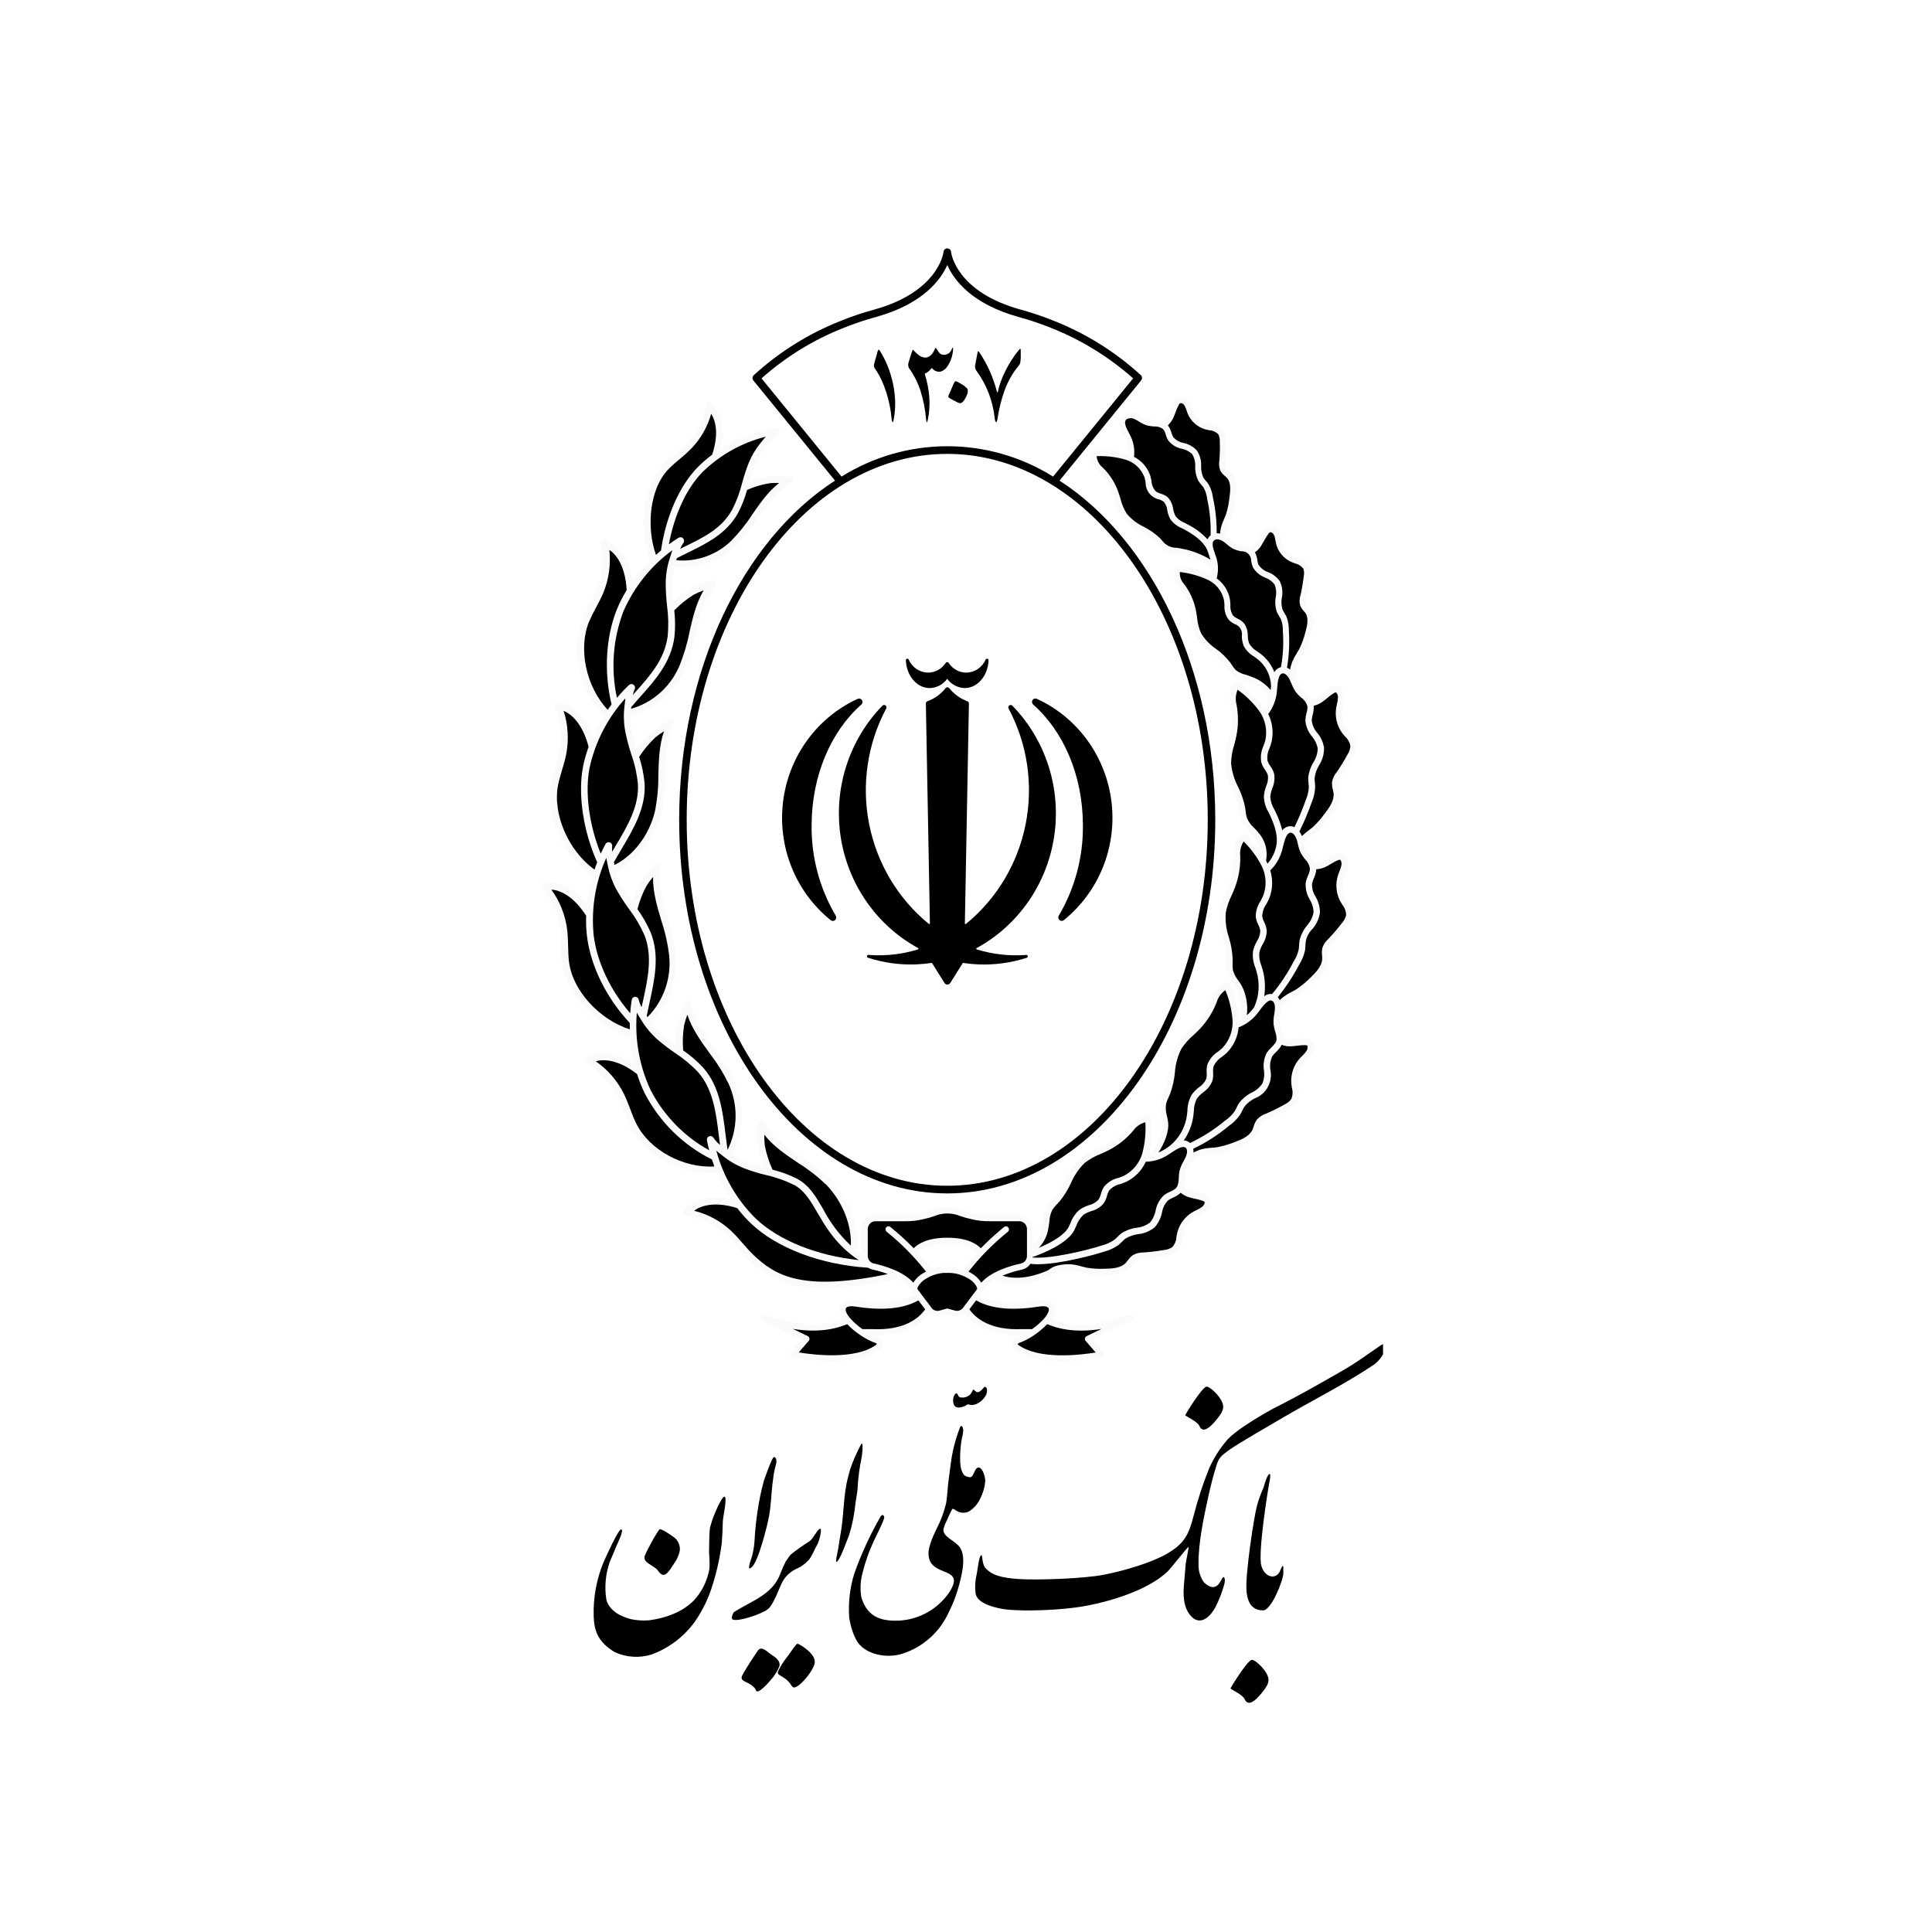 <?xml version="1.0" encoding="UTF-8"?> <svg xmlns="http://www.w3.org/2000/svg" xmlns:xlink="http://www.w3.org/1999/xlink" fill="none" viewBox="0 0 100 100"><g clip-path="url(#a)"><path fill="#FAFAFA" d="M49.171 65.566H48.89c-.228-.002-.454.042-.665.128-.225-.298-.465-.583-.72-.855.126-.139.52-.457 1.521-.457.996 0 1.395.318 1.522.457-.26.281-.499.567-.718.853-.209-.086-.434-.128-.659-.126ZM69.449 40.167c.217-.315.417-.642.597-.981.109-.175.171-.376.179-.583-.03-.276-.159-.532-.36-.719-.05-.055-.098-.113-.142-.174-.105-.151-.18-.322-.22-.503-.04-.181-.045-.368-.013-.55.011-.059.024-.115.037-.171.038-.14.058-.285.06-.43-.008-.278-.179-.564-.452-.567-.094.004-.186.033-.265.086-.128.08-.249.17-.363.27-.084.07-.163.136-.244.192-.107.092-.241.145-.381.15-.086-.123-.189-.234-.305-.329-.084-.071-.162-.15-.231-.235-.078-.115-.142-.24-.189-.372-.032-.072-.063-.147-.1-.219-.003-.223.036-.445.116-.652.059-.137.129-.268.21-.393.047-.08.1-.16.144-.246.143-.291.255-.597.334-.912.118-.414.226-.887-.026-1.267-.036-.051-.074-.1-.116-.147-.054-.055-.098-.119-.129-.19-.02-.116-.01-.234.029-.345.079-.341.139-.686.179-1.035.035-.186.016-.378-.055-.553-.138-.217-.354-.371-.602-.428-.066-.024-.131-.048-.194-.078-.145-.069-.273-.17-.375-.295-.102-.125-.176-.272-.216-.429-.012-.049-.022-.099-.029-.15-.017-.131-.053-.258-.108-.377-.051-.114-.141-.205-.255-.256-.113-.05-.241-.055-.357-.014-.08.04-.148.1-.2.174-.086.117-.162.24-.229.369-.046.088-.097.174-.152.257-.077.125-.188.226-.318.291-.127-.062-.261-.107-.399-.134-.102-.019-.201-.049-.297-.088-.111-.057-.215-.129-.307-.214-.071-.059-.145-.118-.224-.171-.005-.002-.009-.005-.013-.008.004-.113.017-.226.039-.337.037-.144.088-.284.15-.419.037-.086.073-.174.108-.265.099-.309.165-.628.197-.952.058-.428.092-.912-.213-1.248-.044-.048-.089-.088-.134-.128-.062-.046-.114-.103-.155-.168-.037-.111-.045-.23-.024-.345.029-.349.037-.7.026-1.05.007-.19-.041-.377-.137-.54-.168-.193-.404-.312-.657-.331-.068-.013-.137-.029-.203-.048-.153-.046-.295-.126-.414-.234-.119-.108-.214-.242-.277-.391-.018-.048-.037-.096-.053-.144-.035-.127-.09-.247-.163-.356-.067-.105-.17-.181-.289-.213-.119-.032-.245-.018-.355.04-.072.051-.131.12-.171.2-.068.128-.126.261-.173.398-.037.099-.071.19-.113.278-.059.135-.153.251-.271.336-.135-.042-.274-.065-.415-.07-.104-.004-.207-.018-.308-.043-.119-.04-.232-.096-.336-.166-.08-.05-.162-.096-.247-.137-.239-.109-.594-.152-.812.086-.297.324-.063.764.108 1.085.018.037.04.072.058.107.128.25.187.531.168.813-.011-.006-.022-.01-.034-.013-.503-.147-1.025-.214-1.548-.198-.207-.005-.347.093-.36.248-.029.302.108.593.412.89.314.307.556.682.709 1.096.045.12.082.248.121.371.076.308.2.601.368.869.268.329.605.594.986.775.278.139.535.318.762.532.034.035.068.072.1.11.114.15.26.272.427.356.167.084.351.129.537.13.092.013.179.027.26.045.843.193 1.435.479 1.592.77-.003.089-.013.178-.032.265-.011-.005-.021-.013-.032-.019-.476-.223-.983-.368-1.503-.43-.202-.035-.355.04-.392.19-.029.168-.02.341.028.505s.133.314.248.439c.267.351.452.758.541 1.192.026.126.044.257.063.385.028.316.108.625.236.914.216.366.509.679.859.914.254.181.481.397.675.641.029.04.055.083.084.123.068.116.151.222.247.315.186.152.405.258.638.31.089.027.171.053.252.086.583.233.92.524 1.025.89-.049.149-.116.29-.2.422-.003-.003-.005-.008-.008-.011-.328-.452-.726-.847-1.177-1.171-.081-.07-.185-.106-.292-.102-.034.005-.067.018-.096.036-.029.018-.055.043-.075.071-.184.265-.231.618-.145 1.083.092.497.089 1.007-.011 1.502-.029.142-.068.289-.105.43-.106.338-.164.69-.171 1.045.04.471.172.929.389 1.347.155.316.271.65.344.994l.024.168c.013.149.043.296.089.438.1.24.252.453.444.625.067.066.132.136.192.208.193.206.318.469.355.751-.187-.245-.386-.481-.596-.706-.034-.042-.075-.076-.122-.102-.047-.025-.098-.041-.151-.046-.034-0-.068.006-.1.02-.032.013-.06.033-.084.058-.224.23-.326.572-.31 1.048.015.505-.068 1.008-.244 1.481-.05.136-.113.275-.171.406-.158.317-.269.655-.331 1.005-.034.471.026.945.176 1.393.105.336.167.685.184 1.037 0 .056-.003.115-.003.171-.011.149-.005.299.018.447.063.253.179.488.342.69.058.08.11.158.158.238.247.498.302 1.072.155 1.609-.002 0-.004.001-.005.003v-.013c-.041-.56-.169-1.109-.381-1.628-.015-.052-.04-.1-.073-.141-.033-.042-.074-.076-.121-.102-.031-.014-.065-.022-.1-.022-.034-.001-.068.006-.1.02-.294.123-.52.396-.688.839-.182.471-.453.9-.799 1.264-.1.104-.207.208-.315.307-.268.229-.502.496-.694.794-.213.42-.341.879-.376 1.35-.032.351-.11.696-.231 1.026-.021.053-.045.104-.068.155-.068.133-.12.274-.155.42-.04.257-.024.52.047.77.021.096.04.187.052.281.066.486-.291 1.206-.68 1.668h-.003c.003-.005.003-.008.005-.013.143-.542.2-1.105.168-1.665.004-.108-.034-.214-.105-.294-.025-.024-.054-.042-.086-.054-.032-.012-.066-.017-.1-.015-.318.016-.62.2-.922.558-.324.383-.72.698-1.164.925-.129.064-.266.126-.397.185-.327.126-.634.3-.912.516-.338.325-.608.716-.794 1.149-.146.32-.331.62-.552.893-.037.043-.076.083-.116.123-.106.103-.201.218-.284.342-.123.229-.193.483-.205.743-.013.099-.024.193-.042.283-.087.433-.192.711-.486.946v-.791c-0-.191-.075-.375-.208-.51-.133-.135-.313-.211-.502-.211h-1.511c-.321.008-.642-.029-.954-.11-.174-.038-.345-.087-.512-.147-.476-.189-1.006-.189-1.482 0-.169.06-.341.109-.515.147-.312.081-.633.117-.954.11h-1.528c-.188 0-.368.076-.501.211-.133.135-.208.319-.208.51v1.286c-.084-.056-.163-.115-.242-.171.15-1.214-.363-2.628-1.337-3.641-.466-.451-.978-.849-1.527-1.19-.786-.527-1.529-1.026-1.944-1.802-.018-.034-.046-.06-.08-.076-.034-.015-.073-.019-.109-.01-.036.009-.069.029-.093.058-.024.029-.038.065-.041.103-.023.39-.017.781.018 1.171.065.376.173.743.323 1.093-.312-.078-.619-.175-.92-.289-.257-.1-.503-.228-.733-.382.309-.583.48-1.231.499-1.893.019-.662-.115-1.319-.391-1.919-.283-.587-.628-1.142-1.028-1.655-.557-.772-1.085-1.502-1.209-2.376-.005-.037-.022-.072-.049-.099-.027-.026-.061-.043-.098-.048-.037-.005-.074.002-.107.021-.032.019-.058.048-.072.083-.154.358-.282.727-.384 1.104-.068.375-.091.758-.068 1.139-.265-.183-.521-.382-.765-.594-.199-.178-.38-.377-.539-.593.457-.444.808-.988 1.028-1.59.22-.602.303-1.248.243-1.887-.074-.65-.215-1.29-.423-1.909-.271-.917-.528-1.786-.357-2.652.008-.037.003-.076-.013-.11-.016-.034-.043-.062-.076-.08-.033-.018-.071-.023-.107-.017-.037.007-.07.026-.095.054-.262.285-.504.588-.723.909-.188.331-.336.683-.439 1.051-.189-.264-.365-.538-.525-.821-.134-.243-.242-.5-.321-.767 1.101-.513 2.013-1.684 2.336-3.026.13-.64.193-1.292.186-1.946.026-.957.05-1.863.478-2.63.018-.033.025-.071.02-.109-.005-.037-.021-.072-.047-.1-.026-.027-.06-.045-.098-.05-.037-.005-.075.002-.107.021-.337.187-.66.399-.967.634-.28.255-.529.543-.741.858-.1-.31-.181-.626-.244-.946-.047-.253-.07-.51-.068-.767.613-.154 1.183-.447 1.669-.857.486-.41.874-.927 1.135-1.511.253-.601.444-1.227.57-1.869.215-.933.418-1.815.991-2.478.024-.029.039-.064.041-.102.003-.037-.006-.075-.026-.107-.021-.031-.051-.055-.086-.068-.035-.013-.073-.014-.109-.004-.367.114-.725.255-1.072.422-.324.192-.625.423-.896.687-.036-.324-.053-.65-.052-.976.004-.285.038-.569.102-.847.151.019.303.029.455.029 1.01-.014 1.978-.411 2.714-1.115.431-.434.816-.914 1.147-1.431.512-.738.993-1.435 1.724-1.81.033-.017.06-.045.077-.08.017-.034.022-.073.015-.11-.007-.037-.025-.071-.053-.096-.028-.025-.062-.04-.099-.043-.362-.033-.725-.039-1.088-.019-.346.05-.685.141-1.009.273.08-.289.176-.574.286-.853.14-.342.33-.66.565-.944.021-.024.045-.053.071-.086.159-.218.348-.41.562-.572.039-.021.069-.055.086-.097.017-.042.018-.087.004-.13-.014-.042-.042-.078-.08-.102-.038-.023-.082-.032-.126-.025-1.01.174-1.978.546-2.848 1.096.175-.618.129-1.28-.131-1.866-.096-.162-.203-.317-.321-.463-.021-.026-.049-.046-.081-.057-.032-.011-.066-.012-.098-.004-.032.008-.061.026-.084.051-.023.025-.038.055-.045.088-.137.756-.494 1.452-1.025 1.999-.179.182-.378.353-.573.516-.207.169-.406.348-.596.538-.928.949-1.435 3.093-.681 4.95-.342.34-.655.708-.935 1.101-.11-.775-.41-1.414-.857-1.802-.156-.121-.321-.229-.494-.324-.029-.017-.062-.025-.095-.023-.033.002-.065.013-.092.033-.027.02-.048.048-.06.079-.012.032-.015.066-.008.1.16.8.081 1.63-.226 2.384-.103.251-.236.5-.363.738-.138.249-.263.505-.376.767-.649 1.575-.181 3.713 1.088 5.004-.222.351-.419.718-.589 1.099-.26-.735-.683-1.302-1.195-1.588-.177-.086-.359-.158-.547-.217-.032-.01-.066-.011-.098-.002-.032.009-.061.027-.083.052-.022.025-.037.057-.042.09-.006.034-.002.068.011.099.314.751.4 1.58.249 2.382-.052.267-.131.537-.21.799-.086.272-.158.549-.215.829-.321 1.655.628 3.788 2.123 4.785-.138.482-.234.976-.286 1.476-.475-.615-1.048-1.018-1.624-1.125-.194-.025-.39-.035-.586-.032-.033.001-.066.011-.093.029-.028.018-.05.044-.064.075-.013.031-.017.066-.012.099.005.034.019.065.041.091.531.612.87 1.372.972 2.181.03.274.046.55.047.826.008.281.016.569.05.855.2 1.628 1.763 3.317 3.505 3.809.032.474.103.944.213 1.406-.649-.417-1.324-.602-1.903-.508-.192.041-.38.098-.562.171-.031.012-.059.032-.079.059-.02.027-.032.059-.035.093-.003.034.005.068.021.097.016.03.04.054.069.071.702.396 1.271.996 1.634 1.724.121.243.221.508.318.762.096.268.206.531.329.788.71 1.433 2.425 2.425 4.112 2.425.127.001.255-.006.381-.019.2.474.443.929.725 1.358-.654-.175-1.348-.106-1.958.193-.165.108-.322.227-.47.358-.026.022-.044.051-.054.083-.01.032-.01.067-.001.1.009.033.028.062.053.084.025.022.056.036.089.041.793.124 1.532.487 2.121 1.042.197.187.378.398.557.601.182.218.375.427.578.625.836.794 1.805 1.486 3.931 1.486 1.284-.03 2.562-.2 3.81-.508.28.141.516.356.686.623l.005-.003c.012.044.032.085.061.12l.095.126c-.462.254-1.369.524-2.985.267-.573-.093-.775.11-.846.241-.105.195-.055.447.134.722-.785.31-2.086.484-4.049-.2-.038-.012-.078-.01-.114.007-.036.017-.064.047-.079.084-.015.037-.016.079-.002.116.014.038.041.069.077.086l2.013.978-.565.649c-.018.021-.03.046-.035.073-.005.027-.004.055.004.082.009.026.024.049.044.068.02.018.045.031.071.037.672.132 1.355.201 2.039.206.878 0 1.85-.134 2.494-.612.051-.038.091-.09.116-.15.025-.06.033-.125.023-.189-.009-.066-.036-.129-.078-.181-.042-.052-.097-.091-.159-.113-.089-.032-.176-.07-.26-.11.076.003.152.005.226.005 1.54 0 2.312-.615 2.683-1.099.092.068.198.114.31.134.112.019.227.012.336-.021l.289-.08.289.08c.072.02.146.03.221.029.153.003.303-.047.426-.142.37.484 1.143 1.099 2.675 1.099.076 0 .152-.003.231-.005-.084.037-.168.075-.26.11-.062.022-.117.061-.159.113-.042.052-.069.114-.078.181-.009.064-.001.13.023.189.025.06.065.112.116.15.644.478 1.616.612 2.494.612.685-.003 1.367-.072 2.039-.206.027-.006.051-.018.072-.037.02-.018.035-.042.044-.068.009-.026.01-.054.005-.082-.006-.027-.018-.052-.036-.073l-.565-.649 2.013-.978c.035-.018.063-.049.077-.086.014-.038.013-.079-.002-.116s-.043-.067-.079-.084c-.036-.017-.077-.019-.114-.007-1.963.684-3.264.51-4.049.2.192-.275.239-.526.134-.722-.071-.131-.273-.334-.846-.241-1.619.257-2.525-.013-2.988-.267l.095-.126c.026-.037.047-.077.06-.12l.005.003c.153-.247.367-.449.62-.586.35.173.735.26 1.125.254.601-.016 1.193-.156 1.74-.412.082-.04.159-.088.231-.144.262-.124.553-.175.841-.147.154.016.306.047.455.094.092.024.189.051.289.072.339.056.682.077 1.025.062.455-.005.967-.04 1.314-.404.047-.051.091-.104.131-.16.051-.075.113-.142.184-.198.119-.058.249-.086.381-.083.377-.024.752-.068 1.125-.134.202-.022.395-.098.56-.219.194-.195.311-.456.328-.733.013-.078.026-.152.045-.222.051-.178.136-.344.249-.489.114-.144.255-.265.415-.353.05-.027.103-.053.155-.078.132-.056.256-.131.368-.222.207-.179.323-.495.155-.711-.062-.073-.141-.127-.231-.158-.141-.051-.286-.091-.433-.12-.105-.024-.205-.045-.299-.075-.134-.038-.256-.112-.352-.214.04-.145.061-.296.063-.447.001-.112.013-.223.037-.332.04-.134.097-.262.168-.382.013-.024.026-.048.039-.075.192-.191.431-.326.691-.393.151-.035.305-.057.46-.064.095-.008.195-.016.294-.029.338-.06.669-.156.988-.286.428-.158.901-.364 1.106-.823.029-.067.05-.131.071-.195.024-.088.061-.172.11-.249.093-.095.208-.165.334-.206.349-.149.689-.318 1.02-.505.184-.088.342-.225.457-.396.119-.25.144-.535.071-.802-.013-.078-.024-.152-.029-.225-.01-.185.016-.37.077-.544.061-.174.155-.335.278-.471.04-.043.079-.083.121-.126.106-.098.198-.209.276-.331.139-.238.144-.575-.084-.724-.081-.048-.174-.073-.268-.072-.15-.002-.301.009-.45.032-.108.013-.207.027-.307.029-.139.01-.278-.019-.402-.083-.008-.15-.037-.299-.087-.441-.033-.105-.058-.214-.074-.323-.005-.14.007-.28.034-.417.016-.102.032-.206.04-.31.001-.024.001-.048 0-.072l.003.003c.088-.108.187-.206.294-.294.125-.092.258-.174.397-.243.084-.045.173-.091.26-.144.288-.19.554-.41.796-.657.331-.315.688-.695.702-1.2.002-.07-.002-.139-.011-.208-.013-.09-.011-.181.005-.27.049-.124.128-.235.229-.321.263-.276.51-.567.741-.871.135-.155.227-.343.268-.545.014-.278-.073-.55-.244-.767-.041-.063-.079-.128-.113-.195-.08-.166-.128-.347-.139-.532-.011-.185.013-.37.073-.545.018-.056.04-.11.063-.163.06-.132.103-.271.126-.414.034-.275-.089-.586-.357-.634-.094-.011-.189.002-.276.04-.139.059-.273.129-.402.208-.095.056-.181.107-.273.15-.124.065-.263.093-.402.083-.066-.133-.149-.258-.247-.369-.073-.083-.137-.173-.192-.27-.055-.116-.096-.238-.121-.363.024-.032.049-.062.076-.091.109-.112.227-.213.355-.302.076-.059.158-.118.234-.185.255-.234.485-.494.686-.778.279-.364.57-.797.504-1.296-.011-.072-.026-.139-.042-.203-.027-.087-.039-.179-.037-.27.023-.133.081-.257.168-.358Z"></path><path fill="url(#b)" fill-opacity=".05" d="M49.171 65.566H48.89c-.228-.002-.454.042-.665.128-.225-.298-.465-.583-.72-.855.126-.139.52-.457 1.521-.457.996 0 1.395.318 1.522.457-.26.281-.499.567-.718.853-.209-.086-.434-.128-.659-.126ZM69.449 40.167c.217-.315.417-.642.597-.981.109-.175.171-.376.179-.583-.03-.276-.159-.532-.36-.719-.05-.055-.098-.113-.142-.174-.105-.151-.18-.322-.22-.503-.04-.181-.045-.368-.013-.55.011-.059.024-.115.037-.171.038-.14.058-.285.06-.43-.008-.278-.179-.564-.452-.567-.094.004-.186.033-.265.086-.128.08-.249.17-.363.27-.084.07-.163.136-.244.192-.107.092-.241.145-.381.15-.086-.123-.189-.234-.305-.329-.084-.071-.162-.15-.231-.235-.078-.115-.142-.24-.189-.372-.032-.072-.063-.147-.1-.219-.003-.223.036-.445.116-.652.059-.137.129-.268.21-.393.047-.08.1-.16.144-.246.143-.291.255-.597.334-.912.118-.414.226-.887-.026-1.267-.036-.051-.074-.1-.116-.147-.054-.055-.098-.119-.129-.19-.02-.116-.01-.234.029-.345.079-.341.139-.686.179-1.035.035-.186.016-.378-.055-.553-.138-.217-.354-.371-.602-.428-.066-.024-.131-.048-.194-.078-.145-.069-.273-.17-.375-.295-.102-.125-.176-.272-.216-.429-.012-.049-.022-.099-.029-.15-.017-.131-.053-.258-.108-.377-.051-.114-.141-.205-.255-.256-.113-.05-.241-.055-.357-.014-.08.04-.148.1-.2.174-.086.117-.162.24-.229.369-.046.088-.097.174-.152.257-.077.125-.188.226-.318.291-.127-.062-.261-.107-.399-.134-.102-.019-.201-.049-.297-.088-.111-.057-.215-.129-.307-.214-.071-.059-.145-.118-.224-.171-.005-.002-.009-.005-.013-.008.004-.113.017-.226.039-.337.037-.144.088-.284.15-.419.037-.086.073-.174.108-.265.099-.309.165-.628.197-.952.058-.428.092-.912-.213-1.248-.044-.048-.089-.088-.134-.128-.062-.046-.114-.103-.155-.168-.037-.111-.045-.23-.024-.345.029-.349.037-.7.026-1.05.007-.19-.041-.377-.137-.54-.168-.193-.404-.312-.657-.331-.068-.013-.137-.029-.203-.048-.153-.046-.295-.126-.414-.234-.119-.108-.214-.242-.277-.391-.018-.048-.037-.096-.053-.144-.035-.127-.09-.247-.163-.356-.067-.105-.17-.181-.289-.213-.119-.032-.245-.018-.355.04-.072.051-.131.12-.171.2-.068.128-.126.261-.173.398-.037.099-.071.19-.113.278-.059.135-.153.251-.271.336-.135-.042-.274-.065-.415-.07-.104-.004-.207-.018-.308-.043-.119-.04-.232-.096-.336-.166-.08-.05-.162-.096-.247-.137-.239-.109-.594-.152-.812.086-.297.324-.063.764.108 1.085.018.037.04.072.058.107.128.25.187.531.168.813-.011-.006-.022-.01-.034-.013-.503-.147-1.025-.214-1.548-.198-.207-.005-.347.093-.36.248-.029.302.108.593.412.89.314.307.556.682.709 1.096.045.12.082.248.121.371.076.308.2.601.368.869.268.329.605.594.986.775.278.139.535.318.762.532.034.035.068.072.1.11.114.15.26.272.427.356.167.084.351.129.537.13.092.013.179.027.26.045.843.193 1.435.479 1.592.77-.003.089-.013.178-.032.265-.011-.005-.021-.013-.032-.019-.476-.223-.983-.368-1.503-.43-.202-.035-.355.04-.392.19-.029.168-.02.341.028.505s.133.314.248.439c.267.351.452.758.541 1.192.026.126.044.257.063.385.028.316.108.625.236.914.216.366.509.679.859.914.254.181.481.397.675.641.029.04.055.083.084.123.068.116.151.222.247.315.186.152.405.258.638.31.089.027.171.053.252.086.583.233.92.524 1.025.89-.049.149-.116.29-.2.422-.003-.003-.005-.008-.008-.011-.328-.452-.726-.847-1.177-1.171-.081-.07-.185-.106-.292-.102-.034.005-.067.018-.096.036-.029.018-.055.043-.075.071-.184.265-.231.618-.145 1.083.092.497.089 1.007-.011 1.502-.029.142-.068.289-.105.43-.106.338-.164.69-.171 1.045.04.471.172.929.389 1.347.155.316.271.65.344.994l.024.168c.013.149.043.296.089.438.1.24.252.453.444.625.067.066.132.136.192.208.193.206.318.469.355.751-.187-.245-.386-.481-.596-.706-.034-.042-.075-.076-.122-.102-.047-.025-.098-.041-.151-.046-.034-0-.068.006-.1.02-.032.013-.06.033-.084.058-.224.23-.326.572-.31 1.048.015.505-.068 1.008-.244 1.481-.05.136-.113.275-.171.406-.158.317-.269.655-.331 1.005-.034.471.026.945.176 1.393.105.336.167.685.184 1.037 0 .056-.003.115-.003.171-.011.149-.005.299.018.447.063.253.179.488.342.69.058.08.11.158.158.238.247.498.302 1.072.155 1.609-.002 0-.004.001-.005.003v-.013c-.041-.56-.169-1.109-.381-1.628-.015-.052-.04-.1-.073-.141-.033-.042-.074-.076-.121-.102-.031-.014-.065-.022-.1-.022-.034-.001-.068.006-.1.02-.294.123-.52.396-.688.839-.182.471-.453.9-.799 1.264-.1.104-.207.208-.315.307-.268.229-.502.496-.694.794-.213.42-.341.879-.376 1.35-.032.351-.11.696-.231 1.026-.021.053-.045.104-.068.155-.068.133-.12.274-.155.42-.04.257-.024.52.047.77.021.096.04.187.052.281.066.486-.291 1.206-.68 1.668h-.003c.003-.005.003-.008.005-.013.143-.542.2-1.105.168-1.665.004-.108-.034-.214-.105-.294-.025-.024-.054-.042-.086-.054-.032-.012-.066-.017-.1-.015-.318.016-.62.2-.922.558-.324.383-.72.698-1.164.925-.129.064-.266.126-.397.185-.327.126-.634.3-.912.516-.338.325-.608.716-.794 1.149-.146.32-.331.62-.552.893-.037.043-.076.083-.116.123-.106.103-.201.218-.284.342-.123.229-.193.483-.205.743-.013.099-.024.193-.042.283-.087.433-.192.711-.486.946v-.791c-0-.191-.075-.375-.208-.51-.133-.135-.313-.211-.502-.211h-1.511c-.321.008-.642-.029-.954-.11-.174-.038-.345-.087-.512-.147-.476-.189-1.006-.189-1.482 0-.169.06-.341.109-.515.147-.312.081-.633.117-.954.11h-1.528c-.188 0-.368.076-.501.211-.133.135-.208.319-.208.51v1.286c-.084-.056-.163-.115-.242-.171.15-1.214-.363-2.628-1.337-3.641-.466-.451-.978-.849-1.527-1.19-.786-.527-1.529-1.026-1.944-1.802-.018-.034-.046-.06-.08-.076-.034-.015-.073-.019-.109-.01-.036.009-.069.029-.093.058-.024.029-.038.065-.041.103-.023.39-.017.781.018 1.171.065.376.173.743.323 1.093-.312-.078-.619-.175-.92-.289-.257-.1-.503-.228-.733-.382.309-.583.48-1.231.499-1.893.019-.662-.115-1.319-.391-1.919-.283-.587-.628-1.142-1.028-1.655-.557-.772-1.085-1.502-1.209-2.376-.005-.037-.022-.072-.049-.099-.027-.026-.061-.043-.098-.048-.037-.005-.074.002-.107.021-.032.019-.058.048-.072.083-.154.358-.282.727-.384 1.104-.068.375-.091.758-.068 1.139-.265-.183-.521-.382-.765-.594-.199-.178-.38-.377-.539-.593.457-.444.808-.988 1.028-1.59.22-.602.303-1.248.243-1.887-.074-.65-.215-1.29-.423-1.909-.271-.917-.528-1.786-.357-2.652.008-.037.003-.076-.013-.11-.016-.034-.043-.062-.076-.08-.033-.018-.071-.023-.107-.017-.037.007-.07.026-.095.054-.262.285-.504.588-.723.909-.188.331-.336.683-.439 1.051-.189-.264-.365-.538-.525-.821-.134-.243-.242-.5-.321-.767 1.101-.513 2.013-1.684 2.336-3.026.13-.64.193-1.292.186-1.946.026-.957.05-1.863.478-2.63.018-.033.025-.071.02-.109-.005-.037-.021-.072-.047-.1-.026-.027-.06-.045-.098-.05-.037-.005-.075.002-.107.021-.337.187-.66.399-.967.634-.28.255-.529.543-.741.858-.1-.31-.181-.626-.244-.946-.047-.253-.07-.51-.068-.767.613-.154 1.183-.447 1.669-.857.486-.41.874-.927 1.135-1.511.253-.601.444-1.227.57-1.869.215-.933.418-1.815.991-2.478.024-.029.039-.064.041-.102.003-.037-.006-.075-.026-.107-.021-.031-.051-.055-.086-.068-.035-.013-.073-.014-.109-.004-.367.114-.725.255-1.072.422-.324.192-.625.423-.896.687-.036-.324-.053-.65-.052-.976.004-.285.038-.569.102-.847.151.019.303.029.455.029 1.01-.014 1.978-.411 2.714-1.115.431-.434.816-.914 1.147-1.431.512-.738.993-1.435 1.724-1.81.033-.017.06-.045.077-.08.017-.034.022-.073.015-.11-.007-.037-.025-.071-.053-.096-.028-.025-.062-.04-.099-.043-.362-.033-.725-.039-1.088-.019-.346.05-.685.141-1.009.273.08-.289.176-.574.286-.853.14-.342.33-.66.565-.944.021-.024.045-.053.071-.086.159-.218.348-.41.562-.572.039-.021.069-.055.086-.097.017-.042.018-.087.004-.13-.014-.042-.042-.078-.08-.102-.038-.023-.082-.032-.126-.025-1.01.174-1.978.546-2.848 1.096.175-.618.129-1.28-.131-1.866-.096-.162-.203-.317-.321-.463-.021-.026-.049-.046-.081-.057-.032-.011-.066-.012-.098-.004-.032.008-.061.026-.084.051-.023.025-.038.055-.045.088-.137.756-.494 1.452-1.025 1.999-.179.182-.378.353-.573.516-.207.169-.406.348-.596.538-.928.949-1.435 3.093-.681 4.95-.342.34-.655.708-.935 1.101-.11-.775-.41-1.414-.857-1.802-.156-.121-.321-.229-.494-.324-.029-.017-.062-.025-.095-.023-.033.002-.065.013-.092.033-.027.02-.048.048-.06.079-.012.032-.015.066-.008.1.16.8.081 1.63-.226 2.384-.103.251-.236.5-.363.738-.138.249-.263.505-.376.767-.649 1.575-.181 3.713 1.088 5.004-.222.351-.419.718-.589 1.099-.26-.735-.683-1.302-1.195-1.588-.177-.086-.359-.158-.547-.217-.032-.01-.066-.011-.098-.002-.032.009-.061.027-.083.052-.022.025-.037.057-.042.09-.006.034-.002.068.011.099.314.751.4 1.58.249 2.382-.052.267-.131.537-.21.799-.086.272-.158.549-.215.829-.321 1.655.628 3.788 2.123 4.785-.138.482-.234.976-.286 1.476-.475-.615-1.048-1.018-1.624-1.125-.194-.025-.39-.035-.586-.032-.033.001-.066.011-.093.029-.028.018-.05.044-.064.075-.013.031-.017.066-.012.099.005.034.019.065.041.091.531.612.87 1.372.972 2.181.03.274.046.55.047.826.008.281.016.569.05.855.2 1.628 1.763 3.317 3.505 3.809.032.474.103.944.213 1.406-.649-.417-1.324-.602-1.903-.508-.192.041-.38.098-.562.171-.031.012-.059.032-.079.059-.02.027-.032.059-.035.093-.003.034.005.068.021.097.016.03.04.054.069.071.702.396 1.271.996 1.634 1.724.121.243.221.508.318.762.096.268.206.531.329.788.71 1.433 2.425 2.425 4.112 2.425.127.001.255-.006.381-.019.2.474.443.929.725 1.358-.654-.175-1.348-.106-1.958.193-.165.108-.322.227-.47.358-.026.022-.044.051-.054.083-.01.032-.01.067-.001.1.009.033.028.062.053.084.025.022.056.036.089.041.793.124 1.532.487 2.121 1.042.197.187.378.398.557.601.182.218.375.427.578.625.836.794 1.805 1.486 3.931 1.486 1.284-.03 2.562-.2 3.81-.508.28.141.516.356.686.623l.005-.003c.012.044.032.085.061.12l.095.126c-.462.254-1.369.524-2.985.267-.573-.093-.775.11-.846.241-.105.195-.055.447.134.722-.785.31-2.086.484-4.049-.2-.038-.012-.078-.01-.114.007-.036.017-.064.047-.079.084-.015.037-.016.079-.002.116.014.038.041.069.077.086l2.013.978-.565.649c-.018.021-.03.046-.035.073-.005.027-.004.055.004.082.009.026.024.049.044.068.02.018.045.031.071.037.672.132 1.355.201 2.039.206.878 0 1.85-.134 2.494-.612.051-.038.091-.09.116-.15.025-.06.033-.125.023-.189-.009-.066-.036-.129-.078-.181-.042-.052-.097-.091-.159-.113-.089-.032-.176-.07-.26-.11.076.003.152.005.226.005 1.54 0 2.312-.615 2.683-1.099.092.068.198.114.31.134.112.019.227.012.336-.021l.289-.08.289.08c.072.02.146.03.221.029.153.003.303-.047.426-.142.37.484 1.143 1.099 2.675 1.099.076 0 .152-.003.231-.005-.084.037-.168.075-.26.11-.062.022-.117.061-.159.113-.042.052-.069.114-.078.181-.009.064-.001.13.023.189.025.06.065.112.116.15.644.478 1.616.612 2.494.612.685-.003 1.367-.072 2.039-.206.027-.006.051-.018.072-.037.02-.018.035-.042.044-.068.009-.026.01-.054.005-.082-.006-.027-.018-.052-.036-.073l-.565-.649 2.013-.978c.035-.018.063-.049.077-.086.014-.038.013-.079-.002-.116s-.043-.067-.079-.084c-.036-.017-.077-.019-.114-.007-1.963.684-3.264.51-4.049.2.192-.275.239-.526.134-.722-.071-.131-.273-.334-.846-.241-1.619.257-2.525-.013-2.988-.267l.095-.126c.026-.037.047-.077.06-.12l.005.003c.153-.247.367-.449.62-.586.35.173.735.26 1.125.254.601-.016 1.193-.156 1.74-.412.082-.04.159-.088.231-.144.262-.124.553-.175.841-.147.154.016.306.047.455.094.092.024.189.051.289.072.339.056.682.077 1.025.062.455-.005.967-.04 1.314-.404.047-.051.091-.104.131-.16.051-.075.113-.142.184-.198.119-.058.249-.086.381-.083.377-.024.752-.068 1.125-.134.202-.022.395-.098.56-.219.194-.195.311-.456.328-.733.013-.078.026-.152.045-.222.051-.178.136-.344.249-.489.114-.144.255-.265.415-.353.05-.027.103-.053.155-.078.132-.056.256-.131.368-.222.207-.179.323-.495.155-.711-.062-.073-.141-.127-.231-.158-.141-.051-.286-.091-.433-.12-.105-.024-.205-.045-.299-.075-.134-.038-.256-.112-.352-.214.04-.145.061-.296.063-.447.001-.112.013-.223.037-.332.04-.134.097-.262.168-.382.013-.024.026-.048.039-.075.192-.191.431-.326.691-.393.151-.035.305-.057.46-.064.095-.008.195-.016.294-.029.338-.06.669-.156.988-.286.428-.158.901-.364 1.106-.823.029-.067.05-.131.071-.195.024-.088.061-.172.11-.249.093-.095.208-.165.334-.206.349-.149.689-.318 1.02-.505.184-.088.342-.225.457-.396.119-.25.144-.535.071-.802-.013-.078-.024-.152-.029-.225-.01-.185.016-.37.077-.544.061-.174.155-.335.278-.471.04-.043.079-.083.121-.126.106-.098.198-.209.276-.331.139-.238.144-.575-.084-.724-.081-.048-.174-.073-.268-.072-.15-.002-.301.009-.45.032-.108.013-.207.027-.307.029-.139.01-.278-.019-.402-.083-.008-.15-.037-.299-.087-.441-.033-.105-.058-.214-.074-.323-.005-.14.007-.28.034-.417.016-.102.032-.206.04-.31.001-.024.001-.048 0-.072l.003.003c.088-.108.187-.206.294-.294.125-.092.258-.174.397-.243.084-.045.173-.091.26-.144.288-.19.554-.41.796-.657.331-.315.688-.695.702-1.2.002-.07-.002-.139-.011-.208-.013-.09-.011-.181.005-.27.049-.124.128-.235.229-.321.263-.276.51-.567.741-.871.135-.155.227-.343.268-.545.014-.278-.073-.55-.244-.767-.041-.063-.079-.128-.113-.195-.08-.166-.128-.347-.139-.532-.011-.185.013-.37.073-.545.018-.056.04-.11.063-.163.06-.132.103-.271.126-.414.034-.275-.089-.586-.357-.634-.094-.011-.189.002-.276.04-.139.059-.273.129-.402.208-.095.056-.181.107-.273.15-.124.065-.263.093-.402.083-.066-.133-.149-.258-.247-.369-.073-.083-.137-.173-.192-.27-.055-.116-.096-.238-.121-.363.024-.032.049-.062.076-.091.109-.112.227-.213.355-.302.076-.059.158-.118.234-.185.255-.234.485-.494.686-.778.279-.364.57-.797.504-1.296-.011-.072-.026-.139-.042-.203-.027-.087-.039-.179-.037-.27.023-.133.081-.257.168-.358Z"></path><path fill="#000" d="M44.542 69.114c.249.168.517.305.799.409.009.003.016.009.022.016.006.007.01.015.012.024.002.007.001.015-.002.021-.003.007-.008.012-.014.016-1.072.797-3.256.526-4.018.401l.518-.596c.015-.019.027-.041.033-.064.006-.024.008-.048.004-.072-.005-.024-.016-.047-.031-.066-.015-.019-.034-.035-.056-.046l-.77-.374c1.288.208 2.205.013 2.812-.246.198.206.416.391.652.551M45.133 68.795h-.494c-.227-.159-.436-.342-.623-.548-.224-.254-.276-.452-.231-.535.039-.075.197-.134.523-.08 1.69.267 2.672-.005 3.227-.326l.352.465c-.328.463-1.085 1.104-2.754 1.024ZM53.55 69.089c.235-.161.453-.345.652-.551.607.262 1.524.454 2.812.246l-.77.374c-.022.011-.041.026-.056.046-.015.019-.025.042-.03.067-.005.024-.005.049.002.073.006.024.018.046.035.064l.518.596c-.762.126-2.946.396-4.018-.401-.006-.004-.011-.009-.014-.016-.003-.007-.004-.014-.002-.021.002-.009.006-.018.012-.025.006-.007.014-.012.022-.015.282-.103.55-.24.799-.409M53.752 67.632c.326-.053.483.005.523.08.045.083-.008.281-.234.537-.185.206-.393.389-.62.545h-.502c-1.661.077-2.417-.561-2.746-1.024l.352-.465c.552.324 1.535.596 3.227.326ZM50.788 66.394c-.018-.029-.037-.062-.06-.094-.126-.171-.287-.311-.473-.412-.04-.021-.082-.043-.126-.067.601-.765 1.285-1.458 2.039-2.066.031-.026.051-.064.055-.106.004-.041-.008-.083-.034-.115-.026-.032-.063-.053-.103-.058-.04-.005-.081.007-.113.032-.422.344-.825.711-1.206 1.101-.192-.203-.673-.545-1.737-.545-1.064 0-1.545.342-1.737.545-.381-.391-.783-.758-1.206-1.101-.016-.013-.034-.023-.054-.029-.02-.006-.04-.008-.061-.006-.021.002-.04.008-.058.018-.018.01-.034.024-.047.04-.013.016-.022.035-.028.055-.006.02-.007.041-.005.062.002.021.009.041.019.059.01.018.024.034.04.047.755.608 1.439 1.301 2.039 2.066-.045.021-.087.045-.126.067-.186.099-.348.24-.473.412-.024.032-.042.064-.061.094-.512-.583-1.474-.869-2.044-.994-.088-.02-.168-.07-.225-.142-.057-.072-.088-.161-.088-.254v-1.387c0-.108.042-.211.117-.287.075-.076.176-.119.282-.119h1.511c.343.008.685-.032 1.017-.118.186-.039.37-.092.549-.158.413-.167.874-.167 1.288 0 .18.063.363.116.549.158.332.086.674.126 1.017.118h1.511c.106 0 .207.043.282.119.075.076.117.18.117.287v1.387c-0.0.092-.031.182-.088.254-.057.072-.136.122-.225.142-.581.126-1.542.412-2.055.994M65.277 28.245c.063-.093.116-.19.168-.283.059-.115.127-.224.203-.329.021-.032.049-.059.081-.08.058-.027.16.037.208.128.04.092.067.189.079.289.011.056.021.115.034.171.051.204.146.394.278.556.132.162.299.291.487.379.071.032.144.061.215.086.171.036.323.133.431.273.042.12.05.25.024.374-.039.338-.097.674-.173 1.005-.055.166-.061.344-.018.513.042.111.106.213.189.297.034.04.066.078.092.115.176.267.084.655-.013 1-.073.294-.177.579-.31.85-.042.077-.089.152-.134.23-.092.14-.171.289-.236.444-.046.128-.082.259-.108.393-.049-.039-.103-.071-.16-.096.108-.633.14-1.276.097-1.917.007-.253-.038-.506-.131-.741-.032-.064-.068-.123-.102-.179-.037-.057-.069-.117-.097-.179-.059-.199-.07-.409-.032-.612.058-.288.02-.587-.108-.85-.154-.214-.367-.378-.612-.47-.2-.069-.373-.204-.491-.382-.031-.08-.051-.163-.06-.248-.016-.138-.058-.271-.124-.393.129-.091.24-.208.326-.342M60.729 21.629c.047-.101.087-.203.123-.305.042-.122.093-.241.152-.356.016-.036.041-.067.071-.091.055-.035.163.011.223.094.052.085.092.177.118.273.018.056.037.109.058.163.081.194.203.367.357.507.154.14.338.243.536.303.073.021.152.037.226.053.174.009.34.082.465.206.059.112.086.239.079.366.012.341.004.681-.024 1.021-.03.171-.01.348.058.508.058.103.137.193.23.265.038.032.074.066.108.102.213.235.181.636.131.992-.03.301-.09.599-.181.887-.029.083-.066.166-.1.246-.07.153-.127.312-.168.476-.02.092-.033.186-.04.281-.058-.013-.117-.019-.176-.019.005-.619-.059-1.236-.192-1.839-.029-.252-.11-.494-.239-.711-.039-.057-.082-.112-.129-.163-.046-.049-.087-.103-.123-.16-.087-.187-.129-.392-.121-.599.016-.294-.065-.585-.231-.826-.184-.188-.418-.318-.673-.374-.209-.037-.4-.144-.541-.305-.042-.075-.075-.155-.097-.238-.035-.135-.097-.261-.181-.371.117-.108.212-.239.279-.385M61.204 28.405c-.095-.021-.192-.035-.284-.051-.151.004-.3-.028-.435-.095-.136-.067-.253-.167-.342-.29-.037-.04-.074-.083-.11-.12-.249-.234-.53-.431-.834-.585-.34-.158-.641-.391-.883-.681-.148-.239-.257-.501-.323-.775-.039-.128-.079-.262-.126-.39-.17-.46-.44-.874-.788-1.214-.09-.071-.165-.16-.22-.262-.055-.102-.088-.214-.098-.329.015-.002.03-.003.045-.003.491-.017.981.045 1.453.182.221.065.424.18.593.338.17.158.301.353.384.571.025.086.045.173.06.262-.004.203.061.402.184.562.123.16.296.272.491.318.093.025.181.067.26.123.107.123.172.278.187.441.028.169.085.332.168.481.155.206.363.365.602.46.058.029.116.056.168.088.657.364 1.038.733 1.164 1.125.026.083.052.163.079.238.013.04.029.078.039.115l.016.056c-.446-.275-.938-.466-1.45-.564M64.754 35.019c-.092-.035-.184-.064-.273-.094-.188-.041-.365-.124-.518-.243-.075-.078-.141-.164-.197-.257-.029-.045-.061-.091-.092-.136-.211-.269-.459-.507-.736-.706-.312-.209-.576-.484-.773-.807-.112-.258-.181-.534-.205-.815-.018-.134-.039-.27-.068-.406-.101-.479-.306-.929-.599-1.318-.078-.084-.139-.183-.178-.291-.039-.108-.056-.224-.05-.339.015-.001.03.001.045.005.488.058.964.193 1.411.401.209.098.392.243.537.425.144.182.246.395.296.623.013.089.02.18.024.27-.019.272.062.541.226.756.091.09.197.164.312.217.125.042.23.129.297.245.066.116.089.252.063.383.004.171.037.34.097.5.123.228.306.417.528.545.053.037.105.075.155.112.219.164.399.376.526.621.127.245.198.516.207.793-.003.04-.008.08-.011.118-.003.037-.005.067-.008.099-.269-.324-.621-.567-1.017-.7ZM65.122 43.078c-.068-.08-.139-.155-.21-.227-.157-.138-.283-.31-.368-.502-.037-.119-.061-.242-.071-.366-.008-.062-.016-.123-.024-.182-.076-.374-.2-.736-.368-1.077-.198-.377-.32-.791-.36-1.216.008-.323.062-.642.16-.949.039-.147.079-.297.11-.449.109-.539.114-1.095.013-1.636-.07-.256-.051-.529.055-.773.005.003.011.008.018.013.423.303.796.672 1.106 1.093.152.215.259.46.312.719.054.259.054.527 0.0.786-.027.099-.058.196-.095.291-.129.27-.168.575-.113.869.045.133.108.258.189.371.066.087.116.185.15.289.022.19-.008.382-.087.556-.069.177-.11.363-.121.553.013.285.097.562.244.804.032.064.063.128.092.193.236.524.431 1.085.281 1.657-.008.032-.018.063-.029.094-.005.019-.011.035-.016.053-.084.244-.214.47-.384.663-.003-.005-.003-.008-.005-.013-.021-.048-.047-.096-.071-.141.052-.261.042-.531-.03-.787-.072-.256-.203-.491-.382-.685ZM64.268 51.014c-.053-.091-.113-.176-.171-.259-.133-.162-.23-.352-.284-.556-.018-.123-.022-.247-.013-.371.003-.062.003-.123.003-.184-.018-.381-.083-.758-.195-1.123-.138-.405-.194-.834-.166-1.262.058-.317.161-.624.305-.911.061-.139.124-.281.179-.425.192-.515.283-1.064.268-1.615-.031-.265.032-.532.176-.754l.016.016c.37.367.681.791.922 1.256.116.237.183.496.196.76.013.265-.028.529-.12.777-.04.088-.087.179-.137.273-.17.245-.257.54-.247.839.023.138.067.272.131.396.051.096.085.2.102.307-.008.191-.068.376-.173.535-.095.164-.164.341-.205.527-.031.284.01.571.118.834.021.07.042.136.063.203.183.612.141 1.27-.118 1.852-.024.032-.047.062-.068.091-.092.121-.198.23-.315.326.068-.526-.026-1.061-.268-1.532M60.46 58.071c-.013-.104-.037-.206-.058-.305-.061-.202-.077-.416-.047-.625.031-.12.075-.237.131-.347.026-.056.053-.112.074-.169.132-.357.217-.73.252-1.109.029-.428.143-.845.334-1.227.175-.27.388-.511.633-.716.11-.102.221-.208.328-.321.375-.396.67-.864.867-1.377.074-.255.234-.476.452-.623.003.007.006.014.008.021.199.485.321 1.0.363 1.524.016.264-.023.529-.113.777-.09.248-.23.475-.41.666-.071.067-.147.128-.231.195-.251.158-.444.394-.552.674-.033.136-.044.277-.034.417.01.108.002.218-.024.323-.081.172-.207.319-.365.422-.15.112-.282.247-.392.401-.137.249-.211.528-.215.813-.005.072-.013.142-.021.211-.038.318-.138.624-.293.903-.155.278-.363.523-.611.72-.042.027-.081.056-.121.083-.04.027-.076.053-.113.077-.108.07-.222.13-.342.176.315-.484.565-1.099.499-1.585ZM54.27 63.527c.021-.104.034-.208.045-.307.009-.211.063-.418.158-.607.069-.103.148-.198.236-.283.042-.043.084-.088.126-.134.239-.294.44-.617.599-.962.167-.393.409-.748.712-1.045.254-.194.533-.351.83-.465.137-.059.276-.123.412-.192.483-.248.914-.59 1.266-1.008.153-.217.376-.371.631-.436v.024c.03.525-.021 1.052-.152 1.561-.071.255-.193.492-.359.696-.166.204-.371.371-.603.491-.087.04-.181.072-.281.107-.289.064-.549.223-.741.452-.075.117-.131.247-.166.382-.026.106-.07.207-.129.299-.133.136-.3.232-.483.278-.179.056-.348.138-.502.246-.211.187-.372.427-.468.695-.029.064-.058.131-.089.193-.205.409-.883.802-1.548 1.077.279-.287.457-.66.504-1.061ZM41.305 60.188c.528.329 1.021.713 1.472 1.144.833.866 1.314 2.085 1.261 3.138-.578-.537-1.06-1.172-1.425-1.877-.386-.663-.718-1.232-1.34-1.572-.409-.208-.841-.368-1.285-.478l-.003-.005c-.185-.398-.319-.818-.399-1.251-.021-.184-.029-.37-.026-.556.463.596 1.111 1.032 1.745 1.457M35.414 53.051c.043-.181.098-.358.163-.532.234.724.696 1.363 1.143 1.983.383.494.715 1.027.991 1.591.248.537.372 1.125.363 1.718-.009.593-.151 1.177-.415 1.706-.037-.246-.068-.494-.1-.759-.152-1.24-.307-2.521-1.154-3.486-.313-.34-.663-.642-1.044-.901v-.003c-.037-.44-.019-.882.052-1.318M33.472 45.834c.101-.155.212-.304.331-.446-.018.762.208 1.521.426 2.259.2.596.337 1.211.41 1.837.055.579-.018 1.162-.212 1.709-.195.546-.506 1.042-.912 1.451-.002-.005-.006-.01-.011-.013-.008-.013-.018-.029-.029-.048.045-.227.095-.457.144-.684.263-1.2.536-2.441.061-3.633-.184-.426-.414-.831-.686-1.205v-.003c.107-.426.268-.837.478-1.222ZM33.921 38.167c.143-.116.293-.222.449-.318-.252.719-.273 1.51-.294 2.28.006.629-.054 1.257-.179 1.874-.294 1.222-1.106 2.285-2.092 2.767-.005-.029-.013-.064-.021-.104-.003-.013-.005-.027-.008-.043.121-.214.247-.428.381-.655.633-1.064 1.288-2.163 1.206-3.432-.042-.464-.137-.921-.281-1.363l.003-.003c.238-.367.519-.703.836-1.002ZM35.918 30.776c.164-.084.332-.157.504-.219-.389.652-.568 1.422-.738 2.173-.12.617-.302 1.22-.544 1.799-.233.522-.575.985-1.002 1.358-.428.373-.93.646-1.473.8.002-.015.003-.03.003-.046.003-.013.003-.027.005-.043.15-.176.307-.355.462-.526.786-.88 1.595-1.791 1.771-3.087.051-.463.049-.93-.005-1.393l.003-.003c.304-.312.645-.586 1.014-.813ZM39.838 25.01c.163-.015.326-.018.489-.011-.557.43-.975 1.034-1.382 1.62-.319.497-.688.958-1.101 1.377-.376.363-.825.64-1.315.813-.49.173-1.011.237-1.527.188.008-.024.016-.053.026-.083.003-.008.005-.019.008-.027.181-.093.365-.184.546-.273.988-.481 2.007-.978 2.607-2.039.205-.385.365-.793.478-1.216.374-.166.768-.283 1.171-.348ZM34.607 24.277c.176-.182.378-.35.57-.513.209-.169.409-.349.599-.54.488-.503.843-1.124 1.033-1.804.023.034.044.068.063.104.36.703.129 1.604-.013 2.013-.269.198-.522.418-.757.658-.938.962-1.642 2.563-1.889 4.298-.089.075-.176.15-.26.227-.494-1.374-.365-3.4.654-4.442ZM30.492 32.174c.108-.252.229-.497.363-.735.131-.249.268-.503.378-.77.283-.698.389-1.457.307-2.208.042.028.083.058.121.091.633.548.754 1.534.775 1.994-.186.304-.35.622-.489.952-.591 1.43-.699 3.285-.292 4.966-.068.091-.134.182-.2.275-1.117-1.184-1.542-3.16-.964-4.566M28.884 40.648c.053-.267.131-.535.208-.794.079-.27.163-.548.218-.832.14-.742.093-1.508-.137-2.227.047.018.093.039.137.064.728.409 1.043 1.35 1.156 1.796-.122.336-.219.681-.289 1.032-.276 1.422.013 3.344.733 4.942-.047.126-.095.251-.137.38-1.338-.946-2.181-2.865-1.889-4.362ZM29.453 49.798c-.034-.27-.04-.551-.047-.821-.008-.281-.016-.572-.05-.861-.095-.749-.376-1.461-.817-2.069.05.002.1.007.15.016.817.155 1.406.949 1.65 1.337-.012.358.003.716.045 1.072.189 1.537 1.017 3.208 2.212 4.472-.003.112 0 .222.003.334-1.574-.497-2.964-2.015-3.145-3.481ZM32.933 58.157c-.121-.243-.218-.503-.315-.757-.1-.262-.203-.535-.331-.794-.337-.674-.836-1.249-1.45-1.673.047-.015.096-.026.144-.035.82-.134 1.637.414 1.994.695.107.341.238.673.394.994.774 1.488 1.992 2.688 3.479 3.427.039.12.081.241.126.361-1.611.099-3.366-.855-4.041-2.219ZM38.995 64.952c-.194-.185-.378-.396-.554-.599-.182-.22-.376-.429-.581-.628-.545-.514-1.21-.877-1.932-1.056.047-.035.089-.064.123-.086.725-.414 1.676-.19 2.11-.051.215.284.452.549.71.794 1.345 1.278 3.613 2.136 6.062 2.291.069.044.144.075.223.094.272.058.54.136.801.233-4.47.933-5.849.064-6.963-.992"></path><path fill="#000" d="m49.401 67.828-.37-.102-.371.102c-.069.025-.144.03-.216.014-.072-.016-.138-.051-.191-.102l-.757-1.002c-.029-.037.005-.134.087-.246.098-.134.225-.243.371-.321.27-.162.573-.259.885-.286h.344c.327.017.645.115.927.283.146.077.272.187.371.321.081.112.113.208.087.246l-.757 1.002c-.054.051-.121.086-.193.102s-.147.012-.217-.011ZM61.541 61.968c.11.035.221.059.331.083.131.025.259.06.384.107.032.012.063.029.089.051.029.037-.011.16-.108.246-.091.069-.19.128-.294.174-.058.027-.116.056-.171.086-.201.11-.377.26-.52.441-.142.181-.247.389-.309.613-.021.083-.037.166-.05.246-.008.198-.084.388-.215.535-.12.083-.26.134-.405.147-.363.064-.728.108-1.096.131-.186-.004-.37.043-.533.134-.105.074-.196.168-.268.275-.033.046-.069.089-.108.131-.255.27-.691.297-1.077.302-.319.015-.639-.004-.954-.056-.089-.019-.176-.043-.268-.067-.168-.052-.34-.087-.515-.104-.194-.016-.767-.005-1.062.208-.053.042-.111.079-.171.11-.334.152-1.403.575-2.331.267.326-.136.664-.241 1.009-.315.177-.039.332-.146.434-.299.124.017.248.025.373.024 1.067 0 2.759-.43 3.463-.658.268-.071.521-.192.746-.356.06-.051.116-.104.168-.158.053-.058.111-.111.173-.158.199-.121.421-.199.652-.227.316-.032.616-.157.862-.361.189-.214.318-.476.373-.759.039-.239.15-.459.318-.631.081-.057.167-.105.258-.144.146-.058.279-.143.394-.251.124.108.269.188.426.235M66.817 54.157c.116-.003.229-.019.339-.032.131-.021.264-.031.397-.029.035-.001.07.005.103.019.037.024.042.155-.024.267-.063.097-.138.185-.223.262-.045.046-.092.091-.134.139-.154.171-.272.372-.347.591-.075.219-.107.451-.092.682.008.086.021.169.032.249.057.19.046.394-.029.577-.087.119-.201.214-.334.275-.321.183-.652.347-.991.492-.176.059-.335.164-.46.305-.075.106-.13.224-.163.35-.018.056-.037.112-.058.16-.152.342-.555.513-.92.647-.297.12-.605.21-.92.27-.089.013-.179.019-.273.027-.175.009-.349.034-.52.075-.147.043-.29.101-.426.174.005-.066.001-.133-.013-.198.659-.314 1.277-.71 1.839-1.179.23-.157.429-.355.589-.585.04-.067.075-.135.108-.206.033-.072.071-.142.113-.208.147-.183.332-.331.541-.433.286-.106.524-.313.672-.584.148-.271.195-.586.132-.889-.04-.239-.006-.485.097-.703.058-.081.124-.155.197-.222.119-.104.218-.23.292-.372.151.062.313.089.475.08ZM67.913 45.732c.022-.098.054-.192.095-.283.07-.143.112-.298.123-.457.163-.007.323-.047.47-.118.103-.05.203-.105.299-.166.112-.071.23-.133.352-.184.031-.015.065-.023.1-.024.044.008.1.126.084.257-.021.114-.055.224-.103.329-.024.059-.047.12-.068.182-.075.219-.106.45-.091.681.015.231.075.457.178.663.039.075.084.147.126.216.125.152.195.344.197.543-.035.144-.104.276-.202.385-.224.297-.465.58-.723.847-.14.125-.245.285-.305.465-.027.127-.032.259-.016.388.006.057.009.114.008.171-.011.374-.313.692-.594.962-.227.229-.475.435-.741.615-.076.048-.158.088-.242.134-.158.078-.308.17-.449.275-.06.049-.118.1-.173.155-.025-.057-.059-.109-.1-.155.42-.517.788-1.076 1.098-1.668.151-.236.258-.499.315-.775.011-.077.017-.155.018-.233 0-.158.032-.315.093-.46.061-.146.15-.277.262-.387.213-.24.351-.538.397-.858-.002-.288-.08-.571-.226-.818-.132-.201-.197-.44-.184-.682M69.174 39.98c-.118.146-.197.321-.229.508-.006.13.009.26.045.385.015.055.026.112.034.169.05.371-.2.735-.439 1.045-.187.264-.4.507-.636.727-.068.059-.142.112-.218.171-.121.088-.236.185-.344.289-.033-.085-.077-.165-.131-.238.239-.48.449-.975.628-1.481.112-.258.176-.534.189-.815-.001-.078-.006-.155-.016-.232-.011-.078-.015-.157-.013-.235.028-.235.107-.46.231-.66.173-.271.263-.588.258-.911-.046-.284-.168-.551-.352-.77-.159-.18-.259-.406-.286-.647.005-.1.021-.199.05-.294.045-.15.063-.306.052-.463.161-.034.314-.102.447-.2.095-.064.184-.139.271-.211.1-.088.207-.168.321-.238.029-.021.062-.034.097-.04.045 0 .118.107.121.241-.003.116-.02.231-.05.342-.016.064-.029.126-.039.19-.04.228-.035.461.016.687.051.226.145.438.278.626.05.067.105.131.158.193.148.13.246.309.279.505-.012.148-.059.29-.139.414-.176.326-.37.642-.581.946ZM58.503 22.546c-.018-.037-.039-.075-.058-.112-.168-.318-.289-.572-.155-.716.067-.046.145-.071.225-.074.08-.002.16.018.229.06.075.036.148.076.218.12.128.084.265.15.41.198.121.029.244.047.368.053.166-.013.331.036.465.136.062.081.106.175.129.276.031.11.076.215.134.313.18.224.431.376.709.43.198.04.381.135.528.275.117.191.172.414.158.639-.007.259.05.515.166.746.046.072.098.14.155.203.038.043.074.087.108.134.103.181.168.383.189.591.14.62.2 1.256.179 1.893-.001 0-.001 0-.002.001-0.0.001-.001.001-.001.002-.068.053-.121.123-.155.203-.286-.308-.622-.563-.993-.754-.058-.032-.121-.064-.181-.093-.187-.071-.352-.191-.478-.347-.062-.119-.106-.247-.129-.38-.027-.231-.129-.447-.289-.612-.107-.084-.23-.145-.36-.182-.089-.024-.174-.064-.25-.118-.131-.146-.209-.332-.221-.529-.018-.099-.041-.197-.068-.294-.147-.419-.447-.764-.838-.962.048-.378-.019-.761-.192-1.099ZM62.94 28.815c-.013-.038-.026-.078-.042-.12-.121-.339-.203-.61-.047-.733.113-.091.315-.035.452.056.069.047.134.098.197.152.114.103.241.19.378.257.114.048.233.084.355.107.068-.007.136.001.201.023.065.022.124.058.174.105.05.047.089.104.116.168.026.064.039.133.038.202.014.113.044.224.088.329.144.248.369.437.636.535.19.07.357.192.483.353.087.207.109.435.063.655-.045.256-.026.518.055.764.034.079.076.154.124.225.032.048.061.098.087.15.075.196.11.405.102.615.047.626.014 1.256-.097 1.874-.007.002-.014.003-.021.003-.068.019-.132.052-.187.096-.056.044-.102.1-.136.163-.145-.382-.394-.714-.718-.957-.052-.04-.11-.08-.165-.12-.174-.098-.319-.241-.42-.414-.046-.127-.07-.261-.071-.396.007-.233-.062-.461-.197-.649-.094-.099-.205-.179-.329-.235-.084-.038-.162-.09-.231-.152-.108-.164-.158-.36-.142-.556-.004-.101-.013-.202-.026-.302-.084-.436-.329-.821-.686-1.077.101-.367.09-.757-.032-1.117"></path><path fill="#000" d="M66.092 35.788c.005-.045.008-.094.013-.142.026-.326.06-.732.263-.788.131-.037.279.118.363.273.015.028.03.056.042.086.013.045.032.089.058.128.005.013.013.027.018.043.058.157.136.306.231.444.083.103.175.198.276.283.152.102.263.256.315.433.007.121-.008.243-.045.358-.034.122-.054.247-.06.374.023.312.144.609.347.845.146.174.247.382.292.607-.005.258-.083.509-.223.725-.148.243-.24.517-.268.802-.002.096.004.191.016.286.009.066.014.132.016.198-.014.239-.071.474-.168.692-.166.471-.359.931-.578 1.379-.08-.038-.169-.055-.258-.048-.074.008-.145.032-.209.069-.064.037-.12.088-.165.148-.071-.307-.176-.605-.313-.887-.032-.07-.066-.136-.097-.203-.12-.194-.192-.415-.208-.644.013-.155.048-.307.105-.452.104-.233.137-.493.095-.746-.041-.143-.108-.277-.197-.396-.062-.084-.112-.177-.147-.275-.031-.227.006-.458.108-.663.04-.105.074-.212.103-.321.108-.485.047-.994-.173-1.438.254-.339.409-.744.449-1.168M65.824 51.793c.129.04.176.251.166.428-.005.088-.021.182-.034.278-.034.165-.046.334-.037.503.017.132.045.263.084.39.047.131.071.269.071.409-.005.044-.015.087-.032.128-.063.103-.139.196-.226.278-.093.084-.176.179-.247.283-.145.277-.197.594-.147.903.034.226.01.458-.071.671-.14.215-.337.385-.568.492-.252.126-.473.308-.646.532-.051.08-.097.164-.137.251-.027.061-.058.12-.092.176-.137.195-.309.363-.507.495-.551.459-1.157.846-1.803 1.152-.011-.008-.018-.021-.032-.029-.086-.064-.188-.101-.294-.104.267-.38.437-.82.497-1.283.011-.075.016-.15.024-.225 0-.23.055-.457.16-.66.092-.124.202-.233.326-.324.209-.142.373-.344.47-.58.039-.143.053-.293.042-.441-.009-.105-.002-.21.021-.313.093-.209.246-.384.439-.503.087-.067.173-.139.255-.214.347-.352.561-.816.607-1.313.392-.148.734-.406.988-.743.013-.019.076-.096.089-.12.195-.259.433-.58.633-.519ZM55.612 63.658c.034-.067.063-.136.095-.206.075-.216.2-.411.365-.567.127-.087.266-.154.412-.198.244-.064.464-.198.633-.388.084-.122.145-.259.181-.404.025-.101.066-.198.121-.286.154-.166.355-.28.576-.326.102-.035.207-.072.31-.118.441-.217.794-.582.999-1.034.418-.008.825-.136 1.175-.369.037-.024.076-.051.118-.08.039-.027.079-.053.121-.08v.003c.003-.003.008-.005.011-.008.239-.155.496-.299.638-.192.108.08.084.294.016.46-.024.056-.05.11-.079.163-.026.038-.048.08-.066.123-.077.133-.137.276-.179.425-.029.13-.044.262-.047.396.002.139-.02.278-.066.409 0 0-.058.096-.071.11-.089.081-.191.144-.302.187-.115.048-.225.11-.326.184-.226.213-.378.494-.433.802-.042.225-.141.435-.286.61-.202.156-.444.25-.696.273-.279.035-.546.132-.783.286-.075.058-.145.121-.21.19-.046.048-.094.094-.145.137-.193.138-.409.239-.638.297-.836.273-2.699.716-3.616.631 0-.008.003-.016.003-.024.452-.155 1.808-.676 2.17-1.403ZM39.621 60.813c.513.113 1.012.288 1.485.521.539.291.846.823 1.206 1.438.439.754.98 1.684 2.131 2.449-2.17-.23-4.136-1.018-5.332-2.154-.974-.966-1.677-2.178-2.036-3.512.087.075.176.147.268.216.032.027.063.048.087.07.331.267.701.48 1.096.633.358.136.724.249 1.096.34M34.015 53.791c.291.252.596.487.914.703.443.287.851.627 1.214 1.013.773.885.922 2.109 1.067 3.296.018.15.037.305.058.457-.129-.103-.242-.226-.334-.364-.022-.038-.057-.068-.098-.083-.041-.015-.086-.015-.127 0-.041.015-.076.045-.097.084-.022.039-.029.084-.022.128.034.171.073.342.118.513-1.29-.71-2.344-1.793-3.03-3.111-.585-1.249-.832-2.634-.715-4.012.055.099.116.201.176.299.021.035.042.067.058.094.223.367.498.699.817.984M32.542 47.028c.323.422.595.881.812 1.369.436 1.091.176 2.275-.076 3.421-.024.102-.044.206-.068.31-.067-.117-.116-.243-.147-.374-.007-.044-.029-.085-.062-.114-.033-.029-.075-.046-.119-.046-.044-.001-.087.015-.121.044-.034.029-.056.07-.063.114-.037.227-.063.46-.079.692-1.022-1.176-1.721-2.654-1.889-4.018-.132-1.293.058-2.599.554-3.798l.008-.003c0-.003-.003-.003-.003-.005.029-.072.06-.144.092-.216.021.112.045.227.068.342.008.043.016.077.024.109.086.421.235.825.441 1.2.191.336.401.661.628.973M33.017 40.566c.076 1.157-.549 2.208-1.156 3.224-.058.096-.116.198-.176.297-.012-.091-.012-.184 0-.275.008-.044 0-.089-.022-.128-.022-.039-.057-.068-.098-.083-.041-.015-.087-.015-.128.001-.041.016-.075.046-.097.085-.087.163-.168.329-.247.497-.597-1.47-.825-3.162-.581-4.427.293-1.351.935-2.598 1.858-3.614-.016.112-.029.23-.04.345-.005.043-.008.08-.013.112-.047.427-.031.859.05 1.28.078.381.177.758.297 1.128.18.503.298 1.026.352 1.558ZM39.445 22.829c-.026.032-.047.059-.066.083-.257.311-.466.66-.62 1.035-.134.341-.249.69-.344 1.045-.12.488-.296.96-.526 1.406-.544.968-1.471 1.419-2.454 1.895l-.229.112c.04-.103.093-.2.158-.289.029-.034.045-.077.045-.121 0-.045-.016-.088-.045-.122-.028-.035-.067-.058-.111-.065-.043-.007-.088.002-.126.025-.173.107-.342.222-.507.342.279-1.518.909-2.889 1.732-3.732.916-.898 2.049-1.533 3.284-1.841-.066.075-.129.152-.192.227M34.804 28.475c-.037.107-.074.219-.108.332-.013.04-.024.078-.034.107-.132.408-.201.835-.205 1.264.001.389.024.778.068 1.165.073.53.084 1.066.032 1.599-.16 1.187-.899 2.018-1.685 2.898-.039.043-.079.088-.118.134.018-.101.049-.199.092-.291.022-.039.029-.085.019-.129-.009-.044-.034-.083-.069-.109-.035-.028-.078-.042-.121-.04-.044.002-.086.02-.118.051-.221.209-.43.432-.625.666-.323-1.495-.206-3.053.336-4.48.554-1.266 1.429-2.358 2.536-3.165ZM67.802 44.973c-.01.12-.044.238-.1.345-.053.115-.092.235-.118.358-.026.312.049.625.213.89.119.195.186.418.194.647-.045.254-.16.489-.331.679-.183.217-.316.472-.389.748-.016.095-.026.19-.029.286-.003.07-.008.137-.016.198-.051.234-.144.457-.273.657-.31.596-.682 1.157-1.111 1.671-.144-.018-.289.021-.405.11.068-.458.04-.925-.084-1.371-.021-.072-.042-.144-.066-.217-.088-.212-.124-.442-.105-.671.037-.15.096-.294.173-.428.137-.215.21-.466.21-.722-.019-.148-.063-.291-.131-.422-.048-.092-.083-.191-.102-.294.005-.229.079-.451.21-.636.053-.096.108-.195.152-.299.183-.462.201-.974.053-1.449.273-.265.476-.596.589-.962.024-.072.042-.142.058-.211.003-.013.008-.029.011-.043.079-.318.173-.714.384-.738.134-.016.258.16.318.329.03.089.054.179.074.27.033.165.087.325.16.476.065.116.141.224.229.323.128.128.21.295.234.476Z"></path><path fill="#000" fill-rule="evenodd" d="M43.218 24.877c-4.756 3.069-8.064 9.786-8.064 17.557 0 10.663 6.225 19.337 13.874 19.337 7.649 0 13.874-8.674 13.874-19.337 0-7.771-3.306-14.485-8.062-17.557l4.225-5.189c.032-.039.047-.089.044-.14-.003-.051-.026-.098-.062-.133-1.315-1.2-2.832-2.149-4.478-2.801-.573-.233-1.159-.431-1.755-.593-3.314-.919-3.582-2.905-3.589-2.989 0-.003-.001-.005-.001-.007s-.001-.004-.001-.007c0-.005-.003-.016-.005-.024-.003-.005-.005-.01-.005-.016-.002-.006-.005-.013-.008-.019-.001-.003-.003-.005-.005-.008-.002-.003-.004-.006-.005-.008-.002-.005-.006-.01-.011-.013l-.016-.016c-.001-.001-.002-.002-.003-.003-.002-.003-.004-.005-.008-.007l-.024-.016c-.001-.001-.003-.002-.004-.003-.001-.001-.003-.001-.004-.003-.045-.025-.097-.032-.147-.018-.049.014-.091.047-.116.093 0 .001-0.0.001-.001.002-.001.001-.001.001-.002.001-.006.009-.01.019-.013.029 0 .001-.001.003-.001.004-.001.001-.001.003-.001.004-.003.009-.005.018-.005.027 0 .001-.001.004-.001.006-.001.002-.001.004-.001.005-.011.083-.279 2.069-3.592 2.991-.597.161-1.183.359-1.755.593-1.646.653-3.162 1.602-4.478 2.801-.037.035-.059.082-.062.133-.003.051.012.101.044.14l4.225 5.183Zm5.81 36.498c7.436 0 13.485-8.498 13.485-18.941 0-10.444-6.049-18.941-13.485-18.941-7.436 0-13.485 8.498-13.485 18.941 0 10.444 6.049 18.941 13.485 18.941Zm-5.746-13.862c.006-.042-.003-.085-.025-.12v-0c-.833-1.407-1.266-3.022-1.248-4.664 0-2.601 1.02-4.894 2.572-6.258.032-.028.053-.068.059-.11.006-.043-.003-.086-.026-.123-.023-.036-.058-.063-.099-.075-.041-.012-.084-.009-.123.009-1.039.477-1.94 1.217-2.617 2.151-.676.933-1.105 2.028-1.245 3.179-.14 1.151.013 2.319.445 3.392.432 1.073 1.128 2.015 2.022 2.735.033.026.073.04.115.039.042-.001.082-.017.113-.045.031-.028.051-.067.057-.108Zm10.197-11.043c1.553 1.363 2.572 3.657 2.572 6.258.015 1.642-.417 3.257-1.248 4.665-.022.036-.03.079-.024.12.006.042.026.08.057.108.031.028.071.044.112.045.042.001.082-.013.115-.039.893-.72 1.59-1.662 2.022-2.735.432-1.073.585-2.241.445-3.392-.14-1.151-.569-2.246-1.246-3.179-.676-.933-1.578-1.674-2.617-2.151-.039-.018-.083-.022-.124-.01-.041.012-.076.039-.099.075-.023.036-.032.08-.026.123.006.043.028.082.06.11Zm-4.848-.987c.157-.083.293-.202.397-.347.105.144.241.262.398.345.157.083.33.129.506.134.24-.003.473-.086.662-.235.201-.16.356-.371.449-.612.075-.189.117-.39.123-.594.001-.018-.005-.036-.016-.05-.011-.014-.026-.025-.044-.029-.017-.004-.036-.002-.052.006-.016.008-.029.022-.036.038-.087.199-.228.368-.406.488-.178.12-.387.185-.6.188-.181-.001-.359-.048-.518-.136-.159-.088-.294-.215-.394-.369-.008-.012-.019-.022-.032-.029-.013-.007-.027-.011-.042-.011-.015 0-.029.004-.042.011-.013.007-.024.017-.032.029-.1.154-.235.28-.394.368-.159.088-.337.135-.518.137-.214-.003-.422-.068-.601-.188-.178-.12-.319-.289-.406-.488-.007-.016-.02-.03-.036-.037-.016-.008-.034-.01-.051-.006-.017.004-.033.014-.043.028-.011.014-.017.032-.016.05.007.204.048.405.124.594.093.241.248.453.449.612.189.151.422.234.662.235.177-.004.35-.049.507-.132Zm2.026 14.435c.844.032 1.686-.085 2.491-.345.017-.006.032-.018.041-.034.009-.016.012-.035.009-.053-.004-.018-.014-.034-.028-.046-.015-.011-.033-.016-.051-.015-.034.003-.066.005-.089.008-.835.053-1.672-.045-2.473-.291-.007-.002-.013-.007-.018-.013-.004-.006-.007-.013-.008-.02-.001-.007.001-.015.005-.021.004-.006.009-.012.015-.015 1.067-.583 1.986-1.411 2.683-2.418.697-1.007 1.153-2.166 1.333-3.385.179-1.218.077-2.462-.299-3.633-.376-1.171-1.016-2.236-1.868-3.111-.021-.022-.049-.035-.079-.037-.03-.002-.059.007-.083.025-.024.018-.04.045-.046.075-.006.03-.001.061.014.087.973 1.826 1.285 3.942.882 5.978-.403 2.036-1.495 3.864-3.087 5.166-.005.005-.012.008-.019.009-.007.001-.014-0-.021-.003-.006-.003-.012-.008-.015-.014-.002-.003-.003-.006-.004-.009-.001-.004-.002-.008-.001-.012l.21-11.374c.001-.027-.007-.053-.022-.075-.015-.022-.037-.038-.062-.046-.367-.137-.692-.372-.938-.681-.011-.013-.026-.024-.042-.032-.016-.007-.033-.011-.051-.011-.018 0-.035.004-.051.011-.016.007-.03.018-.041.032-.245.311-.569.547-.938.681-.025.008-.046.025-.061.046-.015.022-.023.048-.023.074l.21 11.374c-0.0.007-.003.014-.006.019-.004.006-.009.011-.015.013-.006.003-.013.004-.02.004-.007-.001-.013-.003-.019-.007-1.591-1.301-2.684-3.13-3.086-5.166-.403-2.036-.091-4.152.882-5.978.014-.026.019-.057.013-.087-.006-.029-.022-.056-.046-.074-.024-.018-.053-.027-.082-.025-.03.002-.057.015-.079.036-.852.875-1.492 1.941-1.868 3.111-.376 1.171-.479 2.415-.3 3.633.179 1.218.636 2.377 1.333 3.385.697 1.007 1.615 1.835 2.682 2.418.006.003.012.009.015.015.004.006.005.014.005.021-.001.007-.003.015-.008.02-.004.006-.011.01-.018.013-.8.247-1.638.346-2.473.291-.026-.003-.055-.005-.089-.008-.018-.002-.036.004-.051.015-.015.011-.025.027-.028.046-.004.018-.001.037.009.053.009.016.024.028.041.034.805.26 1.647.377 2.491.345.267-.011.532-.036.796-.075.007-.002.014-.001.021.002.007.003.012.008.016.014l.636 1.016c.016.026.039.048.065.063.027.015.057.023.087.023.03-0.0.06-.008.087-.023.027-.015.049-.036.066-.062l.636-1.016c.004-.006.01-.01.016-.013.006-.003.013-.004.021-.003.264.04.529.065.796.075ZM45.349 16.406c-.582.157-1.154.35-1.713.577-1.544.612-2.972 1.492-4.22 2.601l4.138 5.079c0 .001.001.002.001.003.001.001.001.001.001.003 1.648-1.028 3.544-1.572 5.477-1.572 1.933 0 3.829.544 5.477 1.572 0-.001.001-.002.001-.004 0-.001.001-.001.001-.002l4.139-5.079c-1.25-1.107-2.678-1.987-4.222-2.601-.559-.227-1.131-.42-1.713-.577-2.438-.679-3.348-1.927-3.684-2.689-.336.762-1.249 2.01-3.684 2.689Z" clip-rule="evenodd"></path><path fill="#000" d="M46.263 21.669c-.018.131-.039.192-.06.184-.021-.008-.042-.07-.055-.193-.019-.222-.051-.442-.095-.66-.046-.228-.104-.454-.173-.676-.071-.223-.155-.44-.252-.652-.095-.206-.208-.403-.339-.588-.029-.039-.047-.086-.053-.134-.006-.049.001-.098.019-.144.024-.102.05-.203.082-.299.033-.098.06-.198.081-.299.018-.061.037-.096.055-.107.018-.011.042.011.076.067.156.247.289.508.397.781.115.286.205.582.271.885.066.306.105.617.116.93.009.304-.014.608-.068.906ZM49.044 18.953c-.078.128-.197.225-.336.275-.076.018-.155.016-.23-.006-.075-.022-.142-.065-.196-.122-.037-.037-.058-.053-.06-.045-.021.026-.044.05-.068.072-.067.086-.153.153-.252.195-.013.005-.025.011-.037.019-.003.003 0 .019.011.053.117.371.191.754.223 1.141.029.394.005.789-.071 1.176-.024.107-.042.155-.058.147-.016-.008-.029-.064-.037-.166-.041-.488-.136-.971-.281-1.438-.131-.415-.325-.806-.575-1.16-.03-.04-.051-.087-.062-.136-.011-.049-.011-.101-.001-.15.026-.096.058-.198.089-.302.032-.104.068-.214.11-.332.008-.025.02-.05.034-.072.008-.011.026 0 .047.037.076.09.163.171.258.241.09.072.199.117.313.128.057.005.115-.004.168-.027.054-.024.103-.057.147-.096.044-.041.083-.088.116-.139.032-.051.06-.104.081-.16.024-.064.042-.091.058-.08.026.023.048.05.066.08.036.072.083.139.137.198.029.028.063.05.101.063.037.014.077.019.117.017.088.002.175-.025.248-.077s.128-.124.157-.209c.018-.051.034-.078.053-.08.018-.003.021.027.018.088-.011.155-.04.309-.087.457-.049.144-.116.282-.2.409M50.068 20.394c-.042.115-.097.225-.165.326-.079.097-.139.147-.189.15-.074-.006-.146-.03-.208-.072-.068-.032-.131-.064-.189-.096-.058-.032-.113-.064-.168-.096-.044-.027-.068-.048-.068-.062.005-.033.013-.066.026-.096.045-.102.089-.206.134-.31.045-.104.087-.208.134-.31.026-.061.053-.093.079-.096.04-.001.08.012.113.035.076.043.158.088.239.136.08.046.154.104.218.171.022.019.04.042.052.068.012.026.019.055.019.084 0.0.057-.009.114-.026.169ZM52.827 18.563c.001.066-.005.133-.018.198-.013.064-.043.123-.087.171-.312.38-.558.812-.725 1.278-.168.468-.29.953-.363 1.446-.024.134-.05.201-.079.195-.029-.005-.053-.075-.071-.208-.092-.888-.418-1.735-.943-2.451-.033-.045-.056-.096-.068-.15-.01-.057-.007-.115.008-.171.013-.088.032-.184.052-.286.021-.102.042-.217.066-.342.013-.075.042-.08.082-.021.422.622.733 1.315.917 2.047.018.056.037.056.055 0 .038-.189.092-.374.16-.553.072-.192.155-.379.247-.561.094-.187.199-.368.313-.543.109-.169.227-.332.355-.486.045-.056.074-.08.087-.072.013.008.018.04.018.102v.409h-.005ZM50.957 71.789c-.09.061-.268.377-.453.231-.186-.146-.101-.133-.191.013-.09.146-.09.152-.191.218-.096.063-.209.093-.323.085-.131 0-.167-.013-.238-.17-.071-.157-.287.114-.214.461.072.347.441.207.573.157.132-.05.107-.128.298-.072.191.056.548-.091.763-.413.215-.322.064-.569-.025-.509M65.493 87.382c.252-.348.195-.604-.052-.936-.206-.279-.501-.525-.634-.532-.231-.013-1.122 1.464-1.118 1.477.024.061.628.314.737.562.243.564.891-.327 1.068-.571M40.341 86.242c.071-.309-.268-.502-.43-.607s-.489-.479-.68-.205c-.191.274-.656.977-.811 1.286-.154.309.25.322.465.498.214.176.19.17.25.291.105.215.679-.452.763-.554.189-.206.34-.446.444-.708M42.166 86.095c.077-.376-.43-.764-.68-.91-.25-.146-.203-.133-.323 0-.12.133-.304.437-.454.618-.157.2-.293.415-.406.642-.137.261.067.224.394.485.326.261.257.522.549.364.293-.158.843-.823.92-1.2M34.15 79.155c-.085.023-.68 1.104-.775 1.37-.095.266.18.388.394.533.214.145.22.146.298.255.309.434.501.112.846-.421.138-.192.233-.413.276-.647.011-.141-.016-.282-.079-.408-.063-.126-.159-.232-.278-.306-.179-.137-.595-.399-.68-.375M65.72 76.624c.101-.522-.077-.328-.167-.098-.09.231-.083.248-.154.473-.135.298-.246.607-.334.922-.173.639-.605 3.542-.55 4.381.055.839.447 1.054.868 1.05.42-.004 1.034-1.541 1.041-1.912.006-.371.022-.588-.167-.133-.19.455-.775.383-.967-.255-.192-.637.329-3.908.43-4.429"></path><path fill="#000" d="M30.727 83.645c.03.731.19 1.32 1.085 1.866.605.279 1.289.322 1.923.122.897-.331 1.677-.926 2.241-1.709.395-.575.7-1.209.905-1.879.225-.712.385-1.444.479-2.186.013-.224.022-.407.036-.607.014-.2.006-.4.024-.594.017-.193.251-1.261.06-1.187-.191.073-.704 1.323-.741 1.687-.037.363-.022.637-.036 1.008-.014.37.054.583.013 1.056-.108.599-.382 1.154-.787 1.602-.606.626-1.498.934-2.338 1.043-.315.025-.632.005-.942-.061-.531-.139-1.107-.432-1.264-1.008-.105-.66-.043-1.336.18-1.965.197-.444.268-.642.346-.825.079-.183.389-.795.251-.849-.139-.054-.819 1.467-.932 1.723-.358.875-.529 1.819-.501 2.766M42.429 79.131c-.161.085-.323.492-.524.642-.34.21-.666.442-.978.692-.137.163-.137.194-.25.34-.114.225-.216.457-.305.693-.257.662-.781 1.025-1.279 1.317-.094.056-1.077.586-1.111.636-.06.085-.18.352-.022.388.348.082 1.453-.301 1.765-.534.357-.267.631-1.243.835-1.53.156-.242.374-.435.631-.557.264-.112.5-.282.691-.498.154-.2.321-.618.417-.764.096-.146.292-.91.132-.825M63.149 73.24c.252-.347.195-.604-.052-.936-.206-.279-.501-.525-.634-.532-.232-.013-1.122 1.464-1.118 1.477.022.061.628.314.737.562.241.564.891-.328 1.067-.571M44.588 74.727c-.233.423-.428.866-.584 1.324-.053.194-.137.492-.191.764-.16.814-.151 1.722-.298 2.536-.071.394-.107.673-.131.825-.024.152-.214.862-.024.618.191-.243.435-.958.584-1.323.16-.509.268-1.034.323-1.565.041-.376.096-.54.12-.838.026-.555.098-1.107.214-1.65.033-.133.088-.783-.014-.69M40.044 75.43c-.096.054-.4.903-.513 1.238-.131.487-.235.981-.31 1.48-.083.53-.139 1.065-.167 1.602-.016.258-.056.514-.12.764-.03.146-.346.903-.013.594.334-.31.8-2.135.894-2.681.094-.546.12-1.233.167-1.615.047-.382.077-.588.12-.776.042-.188.067-.224.084-.352.016-.128-.047-.308-.142-.253ZM71.454 69.642c-.729.496-1.2.862-2.017 1.331-1.105.633-2.23 1.279-3.368 1.849-.567.285-2.212 1.243-2.625 1.796-.342.411-.627.868-.847 1.358-.332.817-.607 1.656-.824 2.512-.247.959-.48 1.419-1.384 1.941-.787.455-2.192.872-3.256 1.08-1.064.208-3.576.29-4.461.218-.885-.072-1.239-.188-1.575-.473-.335-.285-.202-.765-.31-.753-.108.012-.186.732-.227.947-.081.321-.105.654-.071.983.047.514.803.738 1.407.849.605.111 2.357.109 3.746-.072 1.389-.181 3.724-.807 4.831-1.905.079-.079 1.025-1.254 1.038-1.238.038.05-.124.685-.143.934-.019.249-.043.533-.084.995-.041.461-.077 1.249.417 1.711.494.461.998-.114 1.205-.509.203-.394.362-.81.475-1.24.038-.188.009-.328-.058-.325-.115.003-.287.967-1.019.258-.184-.271-.278-.595-.269-.924-.016-1.134.299-2.548.52-3.562.109-.496.258-1.079.411-1.558.12-.377.22-.479.644-.788.424-.309 2.171-1.317 2.803-1.687 1.551-.908 3.286-1.775 4.747-2.766.192-.154.349-.349.46-.571.12-.228.175-.625-.167-.391M45.769 78.512c-.036-.098-.12-.157-.214.024-.531.928-.978 1.903-1.337 2.912-.228.733-.317 1.503-.263 2.27.057.436.253 1.094.537 1.408.521.575 1.534.702 2.242.461.518-.169.996-.445 1.404-.811.408-.366.737-.814.965-1.316.229-.453.41-.929.541-1.421.135-.538.449-1.635-.094-2.095-.087-.072-.184-.151-.288-.224-.241-.168-.452-.328-.431-.571.044-.169.11-.332.194-.485.059-.15.126-.296.202-.438.088-.165.061-.162.224-.067.097.075.211.122.332.137.121.014.243-.005.354-.055.267-.161.479-.402.606-.69.135-.264.22-.551.251-.847.022-.255-.147-.778-.362-.745-.216.034-.224.541-.452.5-.227-.042-.323-.072-.43-.424-.107-.352-.036-1.256.036-1.589.037-.127.061-.257.071-.388.013-.133-.083-.359-.167-.183-.154.404-.279.819-.372 1.241-.09.411-.139.951-.2 1.349-.072.471-.069.82-.135 1.277-.11.494-.285.97-.521 1.416-.233.492-.425.966-.402 1.317.043.615.521.74.904.905.389.167.638.367.105 1.134-.32.43-.734.778-1.209 1.017-.475.238-.999.36-1.529.356-.879-.005-1.469-.297-1.748-1.212-.072-.421-.05-.854.063-1.265.137-.558.328-1.102.57-1.623.239-.497.586-1.176.549-1.274"></path></g><defs><clipPath id="a"><path fill="#fff" d="M0 0h43.586v79H0z" transform="translate(28 11)"></path></clipPath><pattern id="b" width="41.289" height="20.955" patternContentUnits="objectBoundingBox"><use xlink:href="#c" transform="scale(.032 .027)"></use></pattern></defs></svg> 